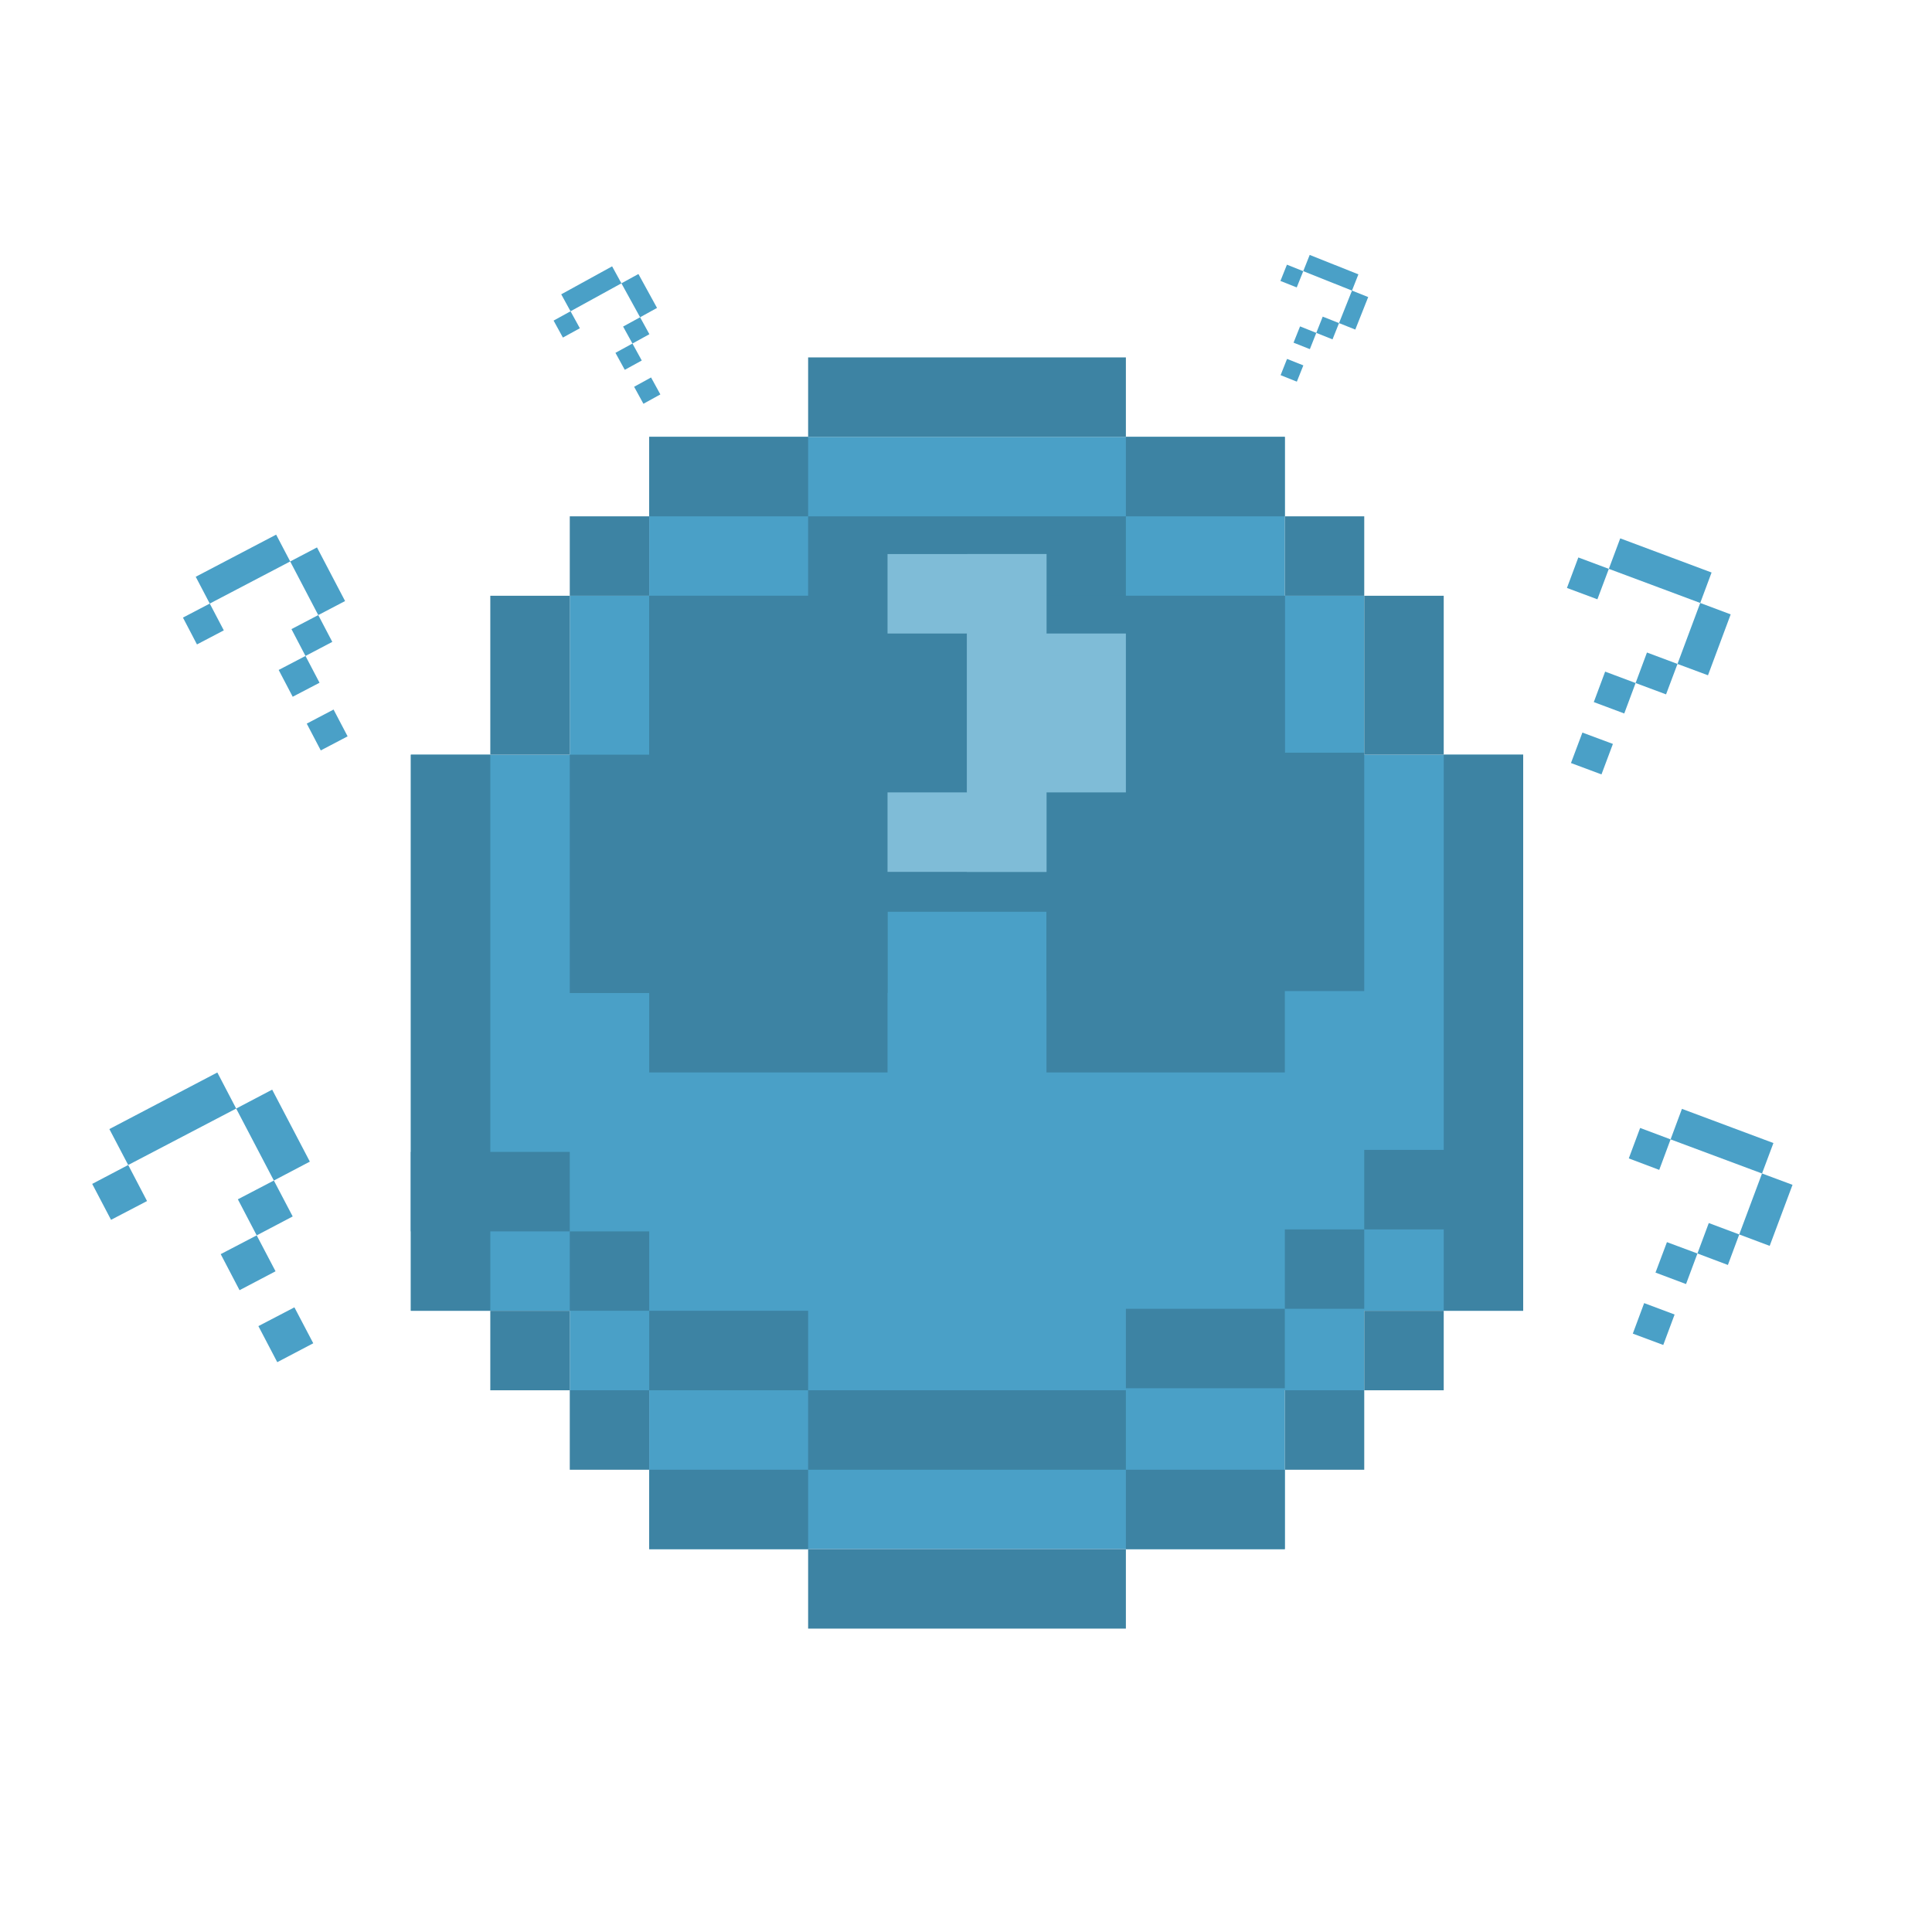 <?xml version="1.0" encoding="utf-8"?>
<!-- Generator: Adobe Illustrator 16.0.0, SVG Export Plug-In . SVG Version: 6.00 Build 0)  -->
<!DOCTYPE svg PUBLIC "-//W3C//DTD SVG 1.1//EN" "http://www.w3.org/Graphics/SVG/1.1/DTD/svg11.dtd">
<svg version="1.1" id="mysterious_midnights" xmlns="http://www.w3.org/2000/svg" xmlns:xlink="http://www.w3.org/1999/xlink"
	 x="0px" y="0px" width="511.473px" height="511.473px" viewBox="0 0 511.473 511.473" enable-background="new 0 0 511.473 511.473"
	 xml:space="preserve">
<rect fill="#FFFFFF" width="511.473" height="511.473"/>
<g id="Icon">
	<g enable-background="new    ">
		<path fill="#4AA0C7" d="M434.205,298.612l8.061,3.023l-3.004,8.078l-8.061-3.041L434.205,298.612z M435.27,344.981l8.061,3.021
			l-3.004,8.062l-8.062-3.004L435.27,344.981z M441.303,328.84l8.073,3.004l-3.018,8.094l-8.085-3.036L441.303,328.84z
			 M466.474,310.665l-24.208-9.029l3.006-8.08l24.219,9.049L466.474,310.665z M452.38,323.783l8.062,3.022l-3.004,8.079
			l-8.062-3.041L452.38,323.783z M474.547,313.67l-6.045,16.159l-8.061-3.023l6.032-16.141L474.547,313.67z"/>
	</g>
	<g enable-background="new    ">
		<path fill="#4AA0C7" d="M417.845,147.58l8.074,3.016l-3.028,8.061l-8.061-3.004L417.845,147.58z M418.921,193.941l8.075,3.004
			l-3.024,8.07l-8.078-3.013L418.921,193.941z M424.944,177.801l8.061,3.022l-3.004,8.062l-8.062-3.016L424.944,177.801z
			 M450.115,159.626l-24.196-9.031l3.017-8.072l24.184,9.042L450.115,159.626z M436.013,172.745l8.081,3.022l-3.027,8.06
			l-8.062-3.004L436.013,172.745z M458.176,162.649l-6.008,16.123l-8.074-3.005l6.021-16.141L458.176,162.649z"/>
	</g>
	<g enable-background="new    ">
		<path fill="#4AA0C7" d="M24.41,313.423l9.529-5.006l4.987,9.548l-9.529,4.969L24.41,313.423z M62.524,293.475l-28.585,14.942
			l-4.987-9.51l28.585-14.981L62.524,293.475z M58.429,332.016l9.528-4.969l4.989,9.51l-9.529,5.006L58.429,332.016z
			 M72.053,288.469l9.975,19.056l-9.528,5.006l-9.975-19.056L72.053,288.469z M62.97,317.5l9.529-4.97l4.988,9.511l-9.529,5.006
			L62.97,317.5z M68.407,351.072l9.533-4.969l4.992,9.512l-9.529,5.005L68.407,351.072z"/>
	</g>
	<g enable-background="new    ">
		<path fill="#4AA0C7" d="M48.435,163.501l7.097-3.713l3.718,7.093l-7.104,3.725L48.435,163.501z M76.825,148.638l-21.293,11.15
			l-3.715-7.095l21.29-11.155L76.825,148.638z M73.776,177.363l7.1-3.707l3.717,7.093l-7.104,3.707L73.776,177.363z M83.922,144.925
			l7.432,14.193l-7.098,3.719l-7.431-14.199L83.922,144.925z M77.161,166.549l7.095-3.713l3.714,7.095l-7.095,3.725L77.161,166.549z
			 M81.208,191.569l7.099-3.725l3.718,7.094l-7.104,3.725L81.208,191.569z"/>
	</g>
	<g enable-background="new    ">
		<path fill="#4AA0C7" d="M146.557,84.874l4.484-2.468l2.469,4.491l-4.489,2.469L146.557,84.874z M164.512,75.005l-13.471,7.4
			l-2.462-4.49l13.472-7.405L164.512,75.005z M162.931,93.409l4.501-2.464l2.466,4.497l-4.497,2.462L162.931,93.409z
			 M169.015,72.541l4.925,8.978l-4.484,2.473l-4.944-8.987L169.015,72.541z M164.96,86.455l4.496-2.462l2.462,4.485l-4.485,2.468
			L164.96,86.455z M167.875,102.395l4.485-2.469l2.462,4.491l-4.484,2.474L167.875,102.395z"/>
	</g>
	<g enable-background="new    ">
		<path fill="#4AA0C7" d="M340.7,70.07l4.318,1.718l-1.722,4.301l-4.317-1.711L340.7,70.07z M340.729,95.019l4.316,1.71
			l-1.722,4.308l-4.299-1.72L340.729,95.019z M344.172,86.408l4.303,1.715l-1.707,4.306l-4.317-1.71L344.172,86.408z
			 M357.921,76.929l-12.902-5.141l1.708-4.303l12.891,5.146L357.921,76.929z M350.173,83.823l4.317,1.71l-1.722,4.309l-4.294-1.719
			L350.173,83.823z M362.213,78.642l-3.416,8.607l-4.307-1.715l3.431-8.604L362.213,78.642z"/>
	</g>
	<g id="Clock">
		<g id="Back">
			<rect x="108.767" y="199.793" fill="#4AA0C7" width="294.476" height="147.217"/>
			<rect x="150.841" y="157.72" fill="#4AA0C7" width="210.323" height="210.335"/>
			<rect x="171.869" y="115.653" fill="#4AA0C7" width="168.273" height="294.461"/>
		</g>
		<g id="Outline">
			<rect x="108.767" y="199.793" fill="#3D83A3" width="21.035" height="147.217"/>
			<rect x="129.801" y="347.015" fill="#3D83A3" width="21.04" height="21.045"/>
			<rect x="150.841" y="368.056" fill="#3D83A3" width="21.028" height="21.039"/>
			<rect x="171.869" y="389.094" fill="#3D83A3" width="42.073" height="21.024"/>
			<rect x="213.942" y="410.115" fill="#3D83A3" width="84.121" height="21.039"/>
			<rect x="298.063" y="389.094" fill="#3D83A3" width="42.079" height="21.024"/>
			<rect x="340.142" y="368.056" fill="#3D83A3" width="21.024" height="21.039"/>
			<rect x="361.163" y="347.015" fill="#3D83A3" width="21.045" height="21.045"/>
			<rect x="382.208" y="199.793" fill="#3D83A3" width="21.038" height="147.217"/>
			<rect x="361.163" y="157.72" fill="#3D83A3" width="21.045" height="42.073"/>
			<rect x="340.142" y="136.692" fill="#3D83A3" width="21.024" height="21.028"/>
			<rect x="298.063" y="115.653" fill="#3D83A3" width="42.079" height="21.04"/>
			<rect x="213.942" y="94.62" fill="#3D83A3" width="84.121" height="21.034"/>
			<rect x="171.869" y="115.653" fill="#3D83A3" width="42.073" height="21.04"/>
			<rect x="150.841" y="136.692" fill="#3D83A3" width="21.028" height="21.028"/>
			<rect x="129.801" y="157.72" fill="#3D83A3" width="21.04" height="42.073"/>
			<rect x="108.767" y="304.948" fill="#3D83A3" width="42.073" height="21.046"/>
			<rect x="150.841" y="325.994" fill="#3D83A3" width="21.028" height="21.021"/>
			<rect x="171.869" y="347.015" fill="#3D83A3" width="42.073" height="21.045"/>
			<rect x="213.942" y="368.056" fill="#3D83A3" width="84.121" height="21.039"/>
			<rect x="298.063" y="346.49" fill="#3D83A3" width="42.079" height="21.032"/>
			<rect x="340.142" y="325.468" fill="#3D83A3" width="21.024" height="21.022"/>
			<rect x="361.163" y="304.414" fill="#3D83A3" width="42.08" height="21.055"/>
		</g>
		<g id="Display">
			<rect x="150.841" y="199.793" fill="#3D83A3" width="84.121" height="63.1"/>
			<rect x="171.869" y="157.72" fill="#3D83A3" width="63.095" height="126.194"/>
			<rect x="171.869" y="157.72" fill="#3D83A3" width="168.273" height="83.608"/>
			<rect x="213.942" y="136.692" fill="#3D83A3" width="84.121" height="104.635"/>
			<rect x="277.042" y="157.72" fill="#3D83A3" width="63.1" height="126.194"/>
			<rect x="277.042" y="199.268" fill="#3D83A3" width="84.121" height="63.1"/>
		</g>
		<g id="Moon">
			<rect x="234.962" y="146.678" fill="#7FBCD7" width="42.08" height="21.039"/>
			<rect x="256" y="167.717" fill="#7FBCD7" width="42.062" height="42.061"/>
			<rect x="234.962" y="209.777" fill="#7FBCD7" width="42.08" height="21.04"/>
			<rect x="256" y="146.678" fill="#7FBCD7" width="21.042" height="84.139"/>
		</g>
	</g>
</g>
</svg>
